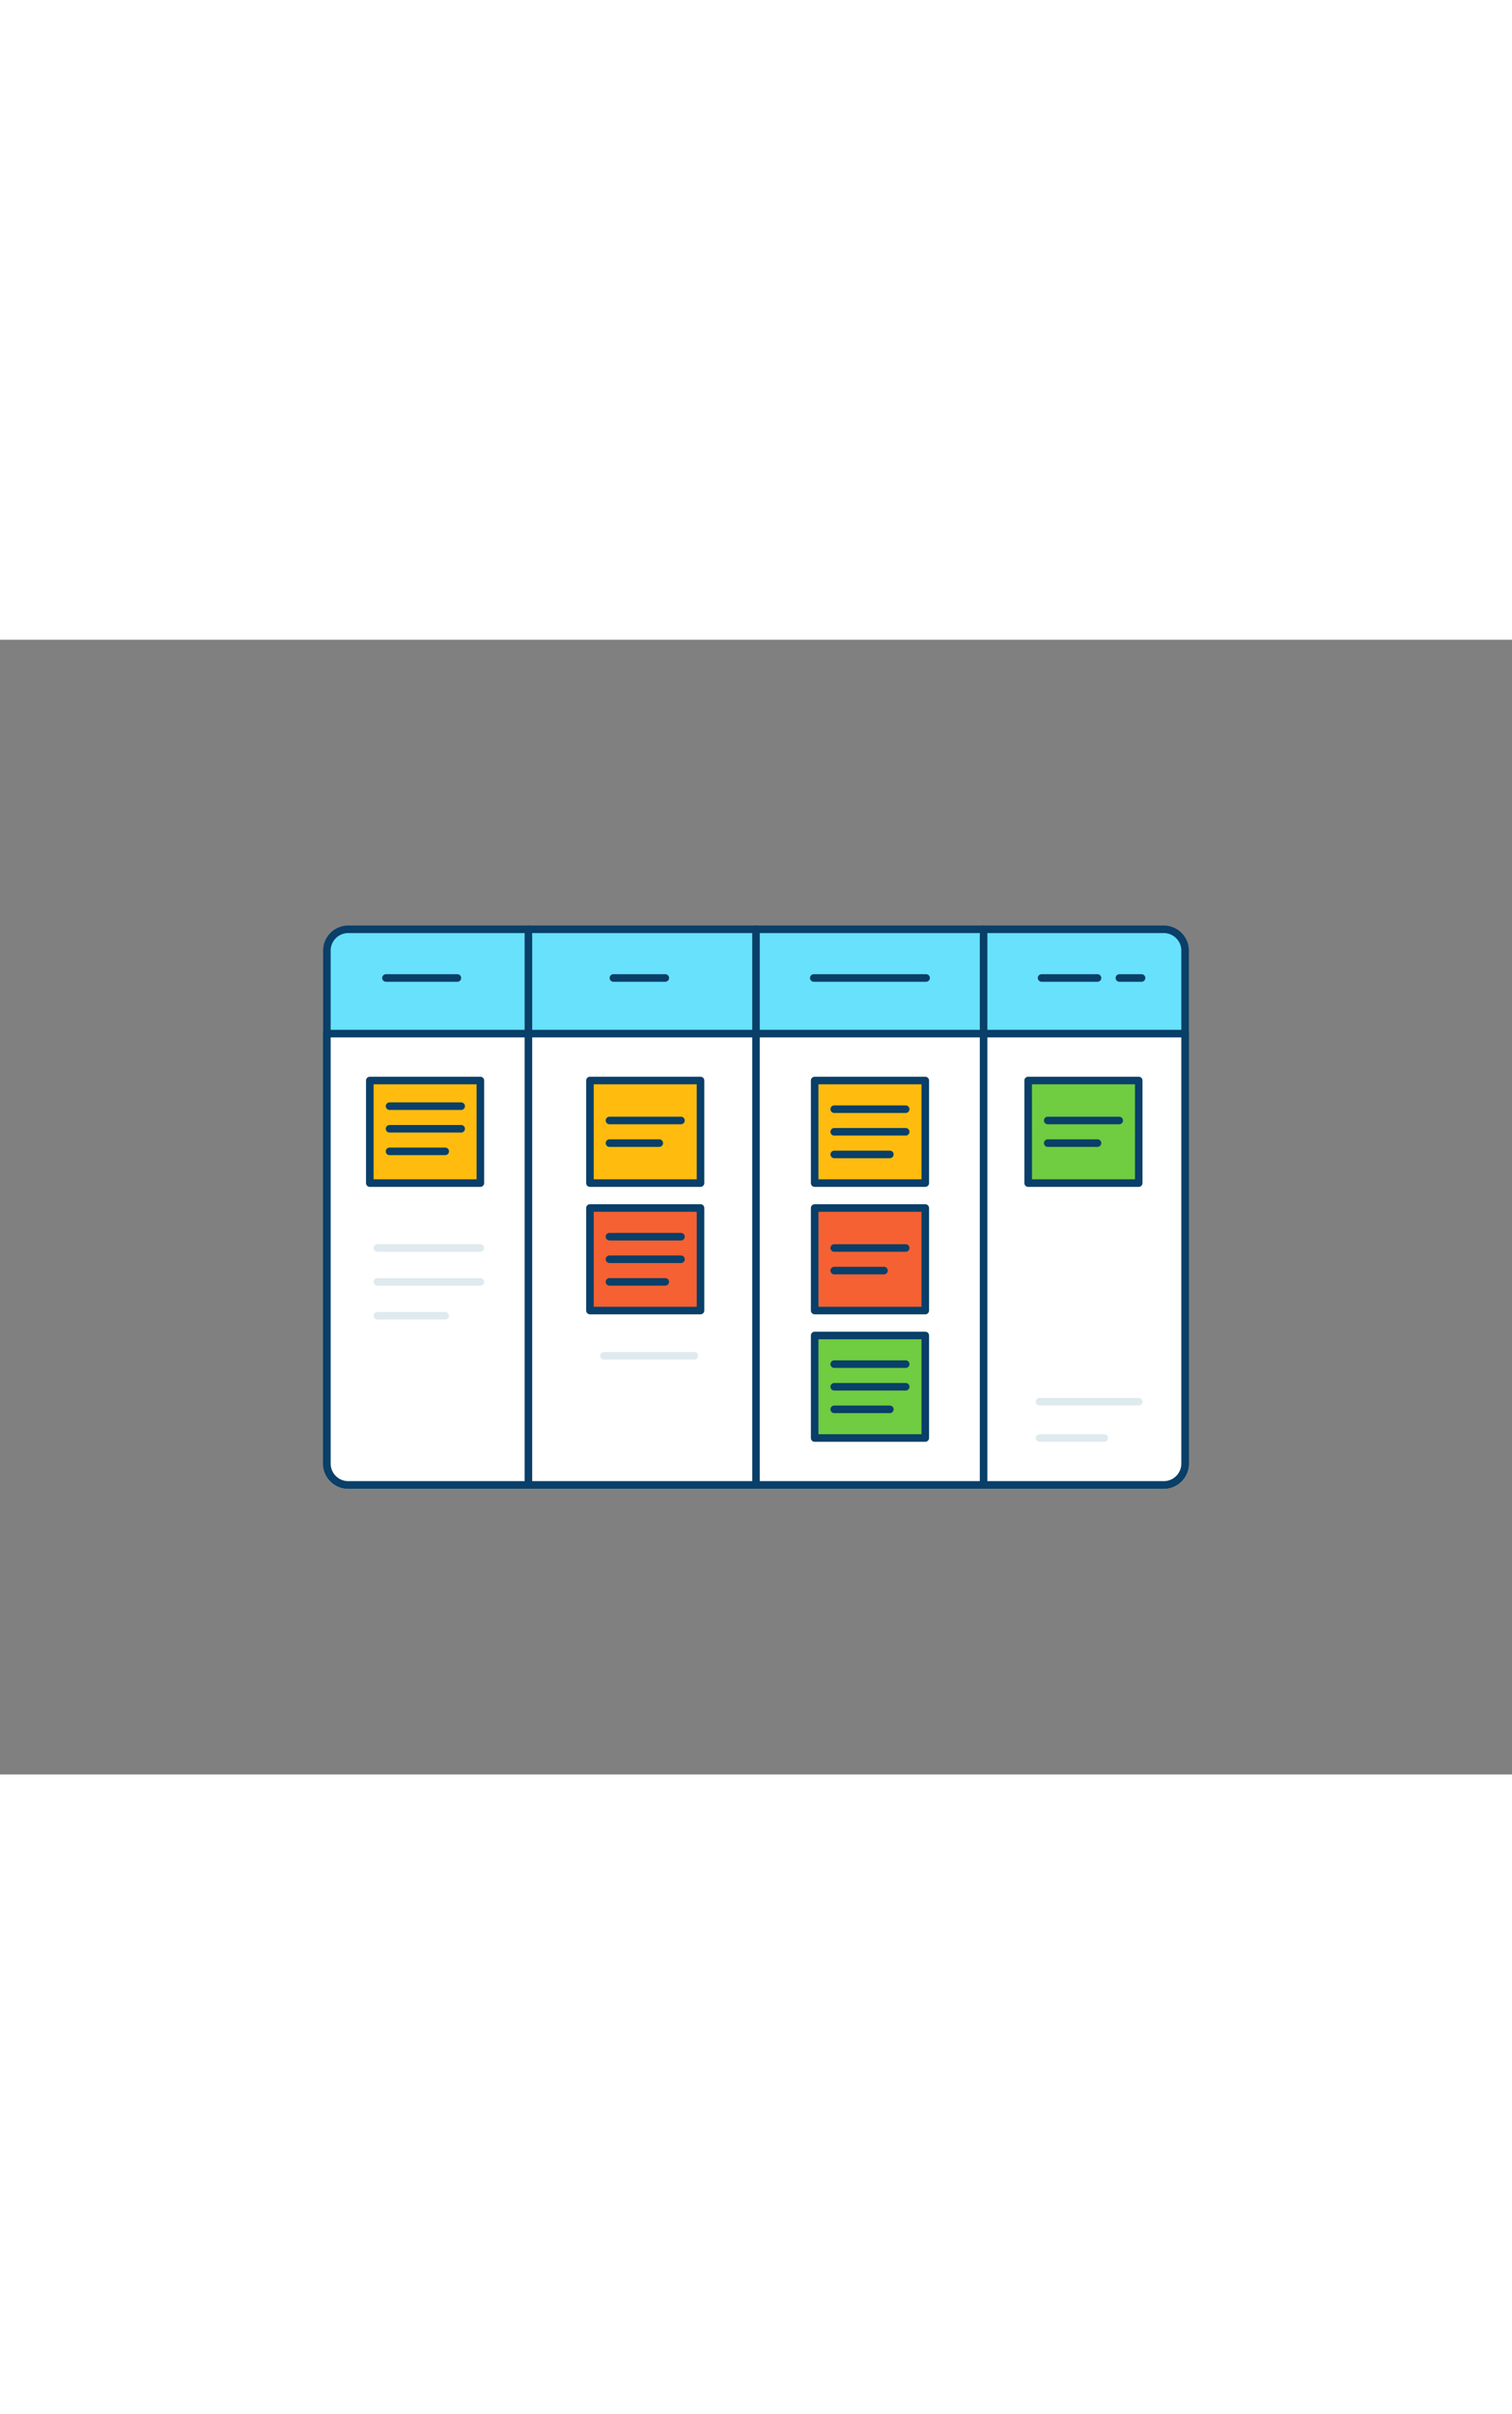 <svg xmlns="http://www.w3.org/2000/svg" viewBox="0 0 400 300" data-imageid="scrum-board-outline" imageName="Scrum board" class="illustrations_image" style="width: 188px;"><rect x="0" y="0" width="400" height="300" fill="#808080" stroke="none"/><g id="_174_scrum_board_outline" data-name="#174_scrum_board_outline"><rect x="86.48" y="76.55" width="227.04" height="146.91" rx="5.64" fill="#68e1fd" class="target-color"/><path d="M307.88,224.45H92.12a6.65,6.65,0,0,1-6.64-6.64V82.19a6.65,6.65,0,0,1,6.64-6.64H307.88a6.65,6.65,0,0,1,6.64,6.64V217.81A6.65,6.65,0,0,1,307.88,224.45ZM92.12,77.55a4.64,4.64,0,0,0-4.64,4.64V217.81a4.64,4.64,0,0,0,4.64,4.64H307.88a4.64,4.64,0,0,0,4.64-4.64V82.19a4.64,4.64,0,0,0-4.64-4.64Z" fill="#093f68"/><path d="M86.48,104.13h227a0,0,0,0,1,0,0V217.81a5.64,5.64,0,0,1-5.64,5.64H92.12a5.64,5.64,0,0,1-5.64-5.64V104.13A0,0,0,0,1,86.48,104.13Z" fill="#fff"/><path d="M307.88,224.45H92.12a6.65,6.65,0,0,1-6.64-6.64V104.13a1,1,0,0,1,1-1h227a1,1,0,0,1,1,1V217.81A6.65,6.65,0,0,1,307.88,224.45ZM87.48,105.13V217.81a4.64,4.64,0,0,0,4.64,4.64H307.88a4.64,4.64,0,0,0,4.64-4.64V105.13Z" fill="#093f68"/><path d="M139.79,224.45a1,1,0,0,1-1-1V76.55a1,1,0,1,1,2,0v146.9A1,1,0,0,1,139.79,224.45Z" fill="#093f68"/><path d="M200,224.45a1,1,0,0,1-1-1V76.55a1,1,0,0,1,2,0v146.9A1,1,0,0,1,200,224.45Z" fill="#093f68"/><path d="M260.21,224.45a1,1,0,0,1-1-1V76.55a1,1,0,0,1,2,0v146.9A1,1,0,0,1,260.21,224.45Z" fill="#093f68"/><rect x="97.83" y="116.53" width="29.25" height="27.11" fill="#ffbc0e"/><path d="M127.08,144.65H97.83a1,1,0,0,1-1-1V116.53a1,1,0,0,1,1-1h29.25a1,1,0,0,1,1,1v27.12A1,1,0,0,1,127.08,144.65Zm-28.25-2h27.25V117.53H98.83Z" fill="#093f68"/><rect x="156.07" y="116.53" width="29.25" height="27.11" fill="#ffbc0e"/><path d="M185.32,144.65H156.07a1,1,0,0,1-1-1V116.53a1,1,0,0,1,1-1h29.25a1,1,0,0,1,1,1v27.12A1,1,0,0,1,185.32,144.65Zm-28.25-2h27.25V117.53H157.07Z" fill="#093f68"/><rect x="156.07" y="150.24" width="29.25" height="27.11" fill="#f56132"/><path d="M185.32,178.35H156.07a1,1,0,0,1-1-1V150.24a1,1,0,0,1,1-1h29.25a1,1,0,0,1,1,1v27.11A1,1,0,0,1,185.32,178.35Zm-28.25-2h27.25V151.24H157.07Z" fill="#093f68"/><rect x="215.52" y="116.53" width="29.25" height="27.11" fill="#ffbc0e"/><path d="M244.78,144.65H215.52a1,1,0,0,1-1-1V116.53a1,1,0,0,1,1-1h29.26a1,1,0,0,1,1,1v27.12A1,1,0,0,1,244.78,144.65Zm-28.26-2h27.26V117.53H216.52Z" fill="#093f68"/><rect x="215.52" y="150.24" width="29.25" height="27.11" fill="#f56132"/><path d="M244.78,178.35H215.52a1,1,0,0,1-1-1V150.24a1,1,0,0,1,1-1h29.26a1,1,0,0,1,1,1v27.11A1,1,0,0,1,244.78,178.35Zm-28.26-2h27.26V151.24H216.52Z" fill="#093f68"/><rect x="272.01" y="116.53" width="29.25" height="27.11" fill="#70cc40"/><path d="M301.26,144.65H272a1,1,0,0,1-1-1V116.53a1,1,0,0,1,1-1h29.25a1,1,0,0,1,1,1v27.12A1,1,0,0,1,301.26,144.65Zm-28.25-2h27.25V117.53H273Z" fill="#093f68"/><rect x="215.52" y="183.94" width="29.25" height="27.11" fill="#70cc40"/><path d="M244.78,212.05H215.52a1,1,0,0,1-1-1V183.94a1,1,0,0,1,1-1h29.26a1,1,0,0,1,1,1v27.11A1,1,0,0,1,244.78,212.05Zm-28.26-2h27.26V184.94H216.52Z" fill="#093f68"/><path d="M122,124.31H103.06a1,1,0,0,1,0-2H122a1,1,0,0,1,0,2Z" fill="#093f68"/><path d="M122,130.29H103.06a1,1,0,0,1,0-2H122a1,1,0,0,1,0,2Z" fill="#093f68"/><path d="M117.78,136.26H103.06a1,1,0,0,1,0-2h14.72a1,1,0,0,1,0,2Z" fill="#093f68"/><path d="M180.15,158.82H161.24a1,1,0,0,1,0-2h18.91a1,1,0,1,1,0,2Z" fill="#093f68"/><path d="M180.15,164.79H161.24a1,1,0,0,1,0-2h18.91a1,1,0,0,1,0,2Z" fill="#093f68"/><path d="M176,170.77H161.24a1,1,0,0,1,0-2H176a1,1,0,0,1,0,2Z" fill="#093f68"/><path d="M239.6,125.11H220.7a1,1,0,0,1,0-2h18.9a1,1,0,0,1,0,2Z" fill="#093f68"/><path d="M239.6,131.09H220.7a1,1,0,0,1,0-2h18.9a1,1,0,0,1,0,2Z" fill="#093f68"/><path d="M235.41,137.07H220.7a1,1,0,0,1,0-2h14.71a1,1,0,1,1,0,2Z" fill="#093f68"/><path d="M239.6,192.52H220.7a1,1,0,0,1,0-2h18.9a1,1,0,0,1,0,2Z" fill="#093f68"/><path d="M239.6,198.5H220.7a1,1,0,0,1,0-2h18.9a1,1,0,1,1,0,2Z" fill="#093f68"/><path d="M235.41,204.47H220.7a1,1,0,0,1,0-2h14.71a1,1,0,0,1,0,2Z" fill="#093f68"/><path d="M180.15,128.1H161.24a1,1,0,0,1,0-2h18.91a1,1,0,0,1,0,2Z" fill="#093f68"/><path d="M174.41,134.08H161.24a1,1,0,0,1,0-2h13.17a1,1,0,0,1,0,2Z" fill="#093f68"/><path d="M296.09,128.1H277.18a1,1,0,0,1,0-2h18.91a1,1,0,0,1,0,2Z" fill="#093f68"/><path d="M290.34,134.08H277.18a1,1,0,0,1,0-2h13.16a1,1,0,0,1,0,2Z" fill="#093f68"/><path d="M239.6,161.81H220.7a1,1,0,0,1,0-2h18.9a1,1,0,0,1,0,2Z" fill="#093f68"/><path d="M233.86,167.78H220.7a1,1,0,0,1,0-2h13.16a1,1,0,0,1,0,2Z" fill="#093f68"/><path d="M127.08,161.81H99.85a1,1,0,1,1,0-2h27.23a1,1,0,1,1,0,2Z" fill="#dfeaef"/><path d="M127.08,170.77H99.85a1,1,0,0,1,0-2h27.23a1,1,0,1,1,0,2Z" fill="#dfeaef"/><path d="M117.78,179.73H99.85a1,1,0,0,1,0-2h17.93a1,1,0,0,1,0,2Z" fill="#dfeaef"/><path d="M292.14,212.05H275a1,1,0,0,1,0-2h17.12a1,1,0,0,1,0,2Z" fill="#dfeaef"/><path d="M301.26,202.44H275a1,1,0,0,1,0-2h26.24a1,1,0,0,1,0,2Z" fill="#dfeaef"/><path d="M183.69,190.31H159.78a1,1,0,0,1,0-2h23.91a1,1,0,0,1,0,2Z" fill="#dfeaef"/><path d="M121,90.42H102.11a1,1,0,0,1,0-2H121a1,1,0,0,1,0,2Z" fill="#093f68"/><path d="M176,90.42H162.28a1,1,0,0,1,0-2H176a1,1,0,0,1,0,2Z" fill="#093f68"/><path d="M245,90.42H215.29a1,1,0,0,1,0-2H245a1,1,0,0,1,0,2Z" fill="#093f68"/><path d="M302,90.42h-5.86a1,1,0,0,1,0-2H302a1,1,0,0,1,0,2Z" fill="#093f68"/><path d="M290.34,90.42H275.55a1,1,0,0,1,0-2h14.79a1,1,0,0,1,0,2Z" fill="#093f68"/></g></svg>